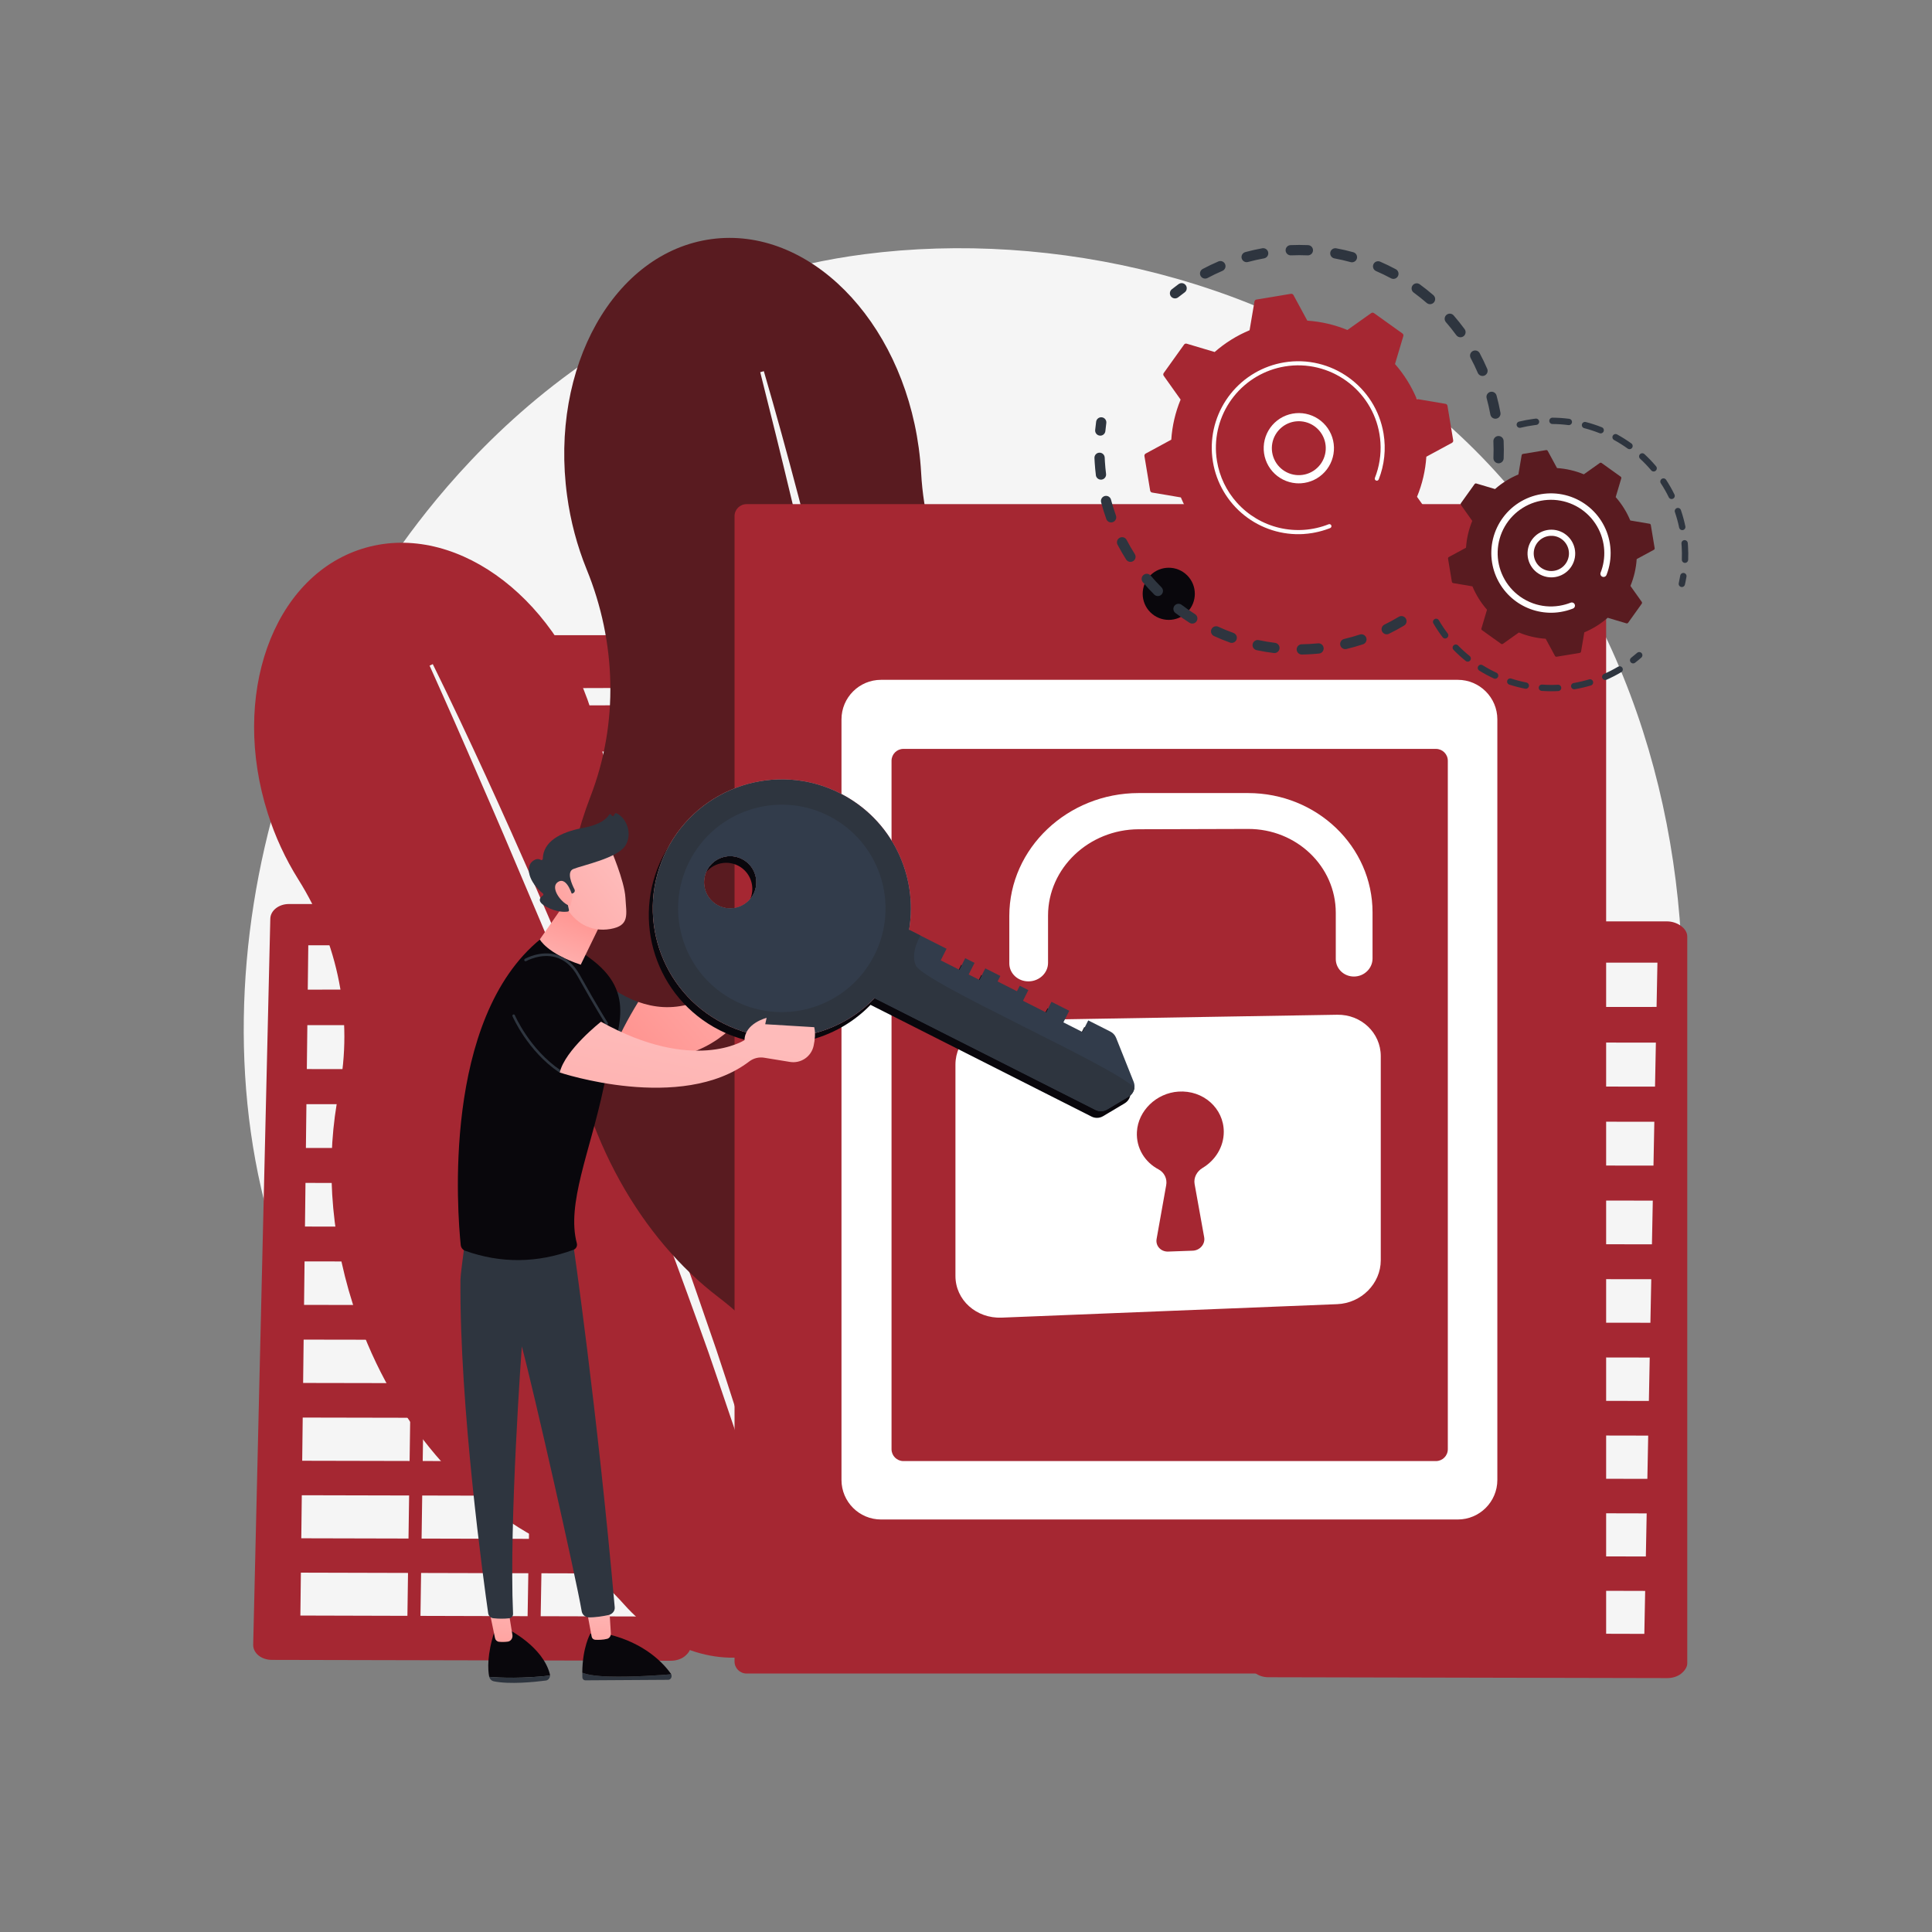 <svg width="614" height="614" viewBox="0 0 614 614" fill="none" xmlns="http://www.w3.org/2000/svg">
<rect x="0" y="0" width="614" height="614" fill="#808080" stroke="none"/>
<path d="M481.714 467.444C472.325 477.174 463.441 483.448 456.422 488.405C373.911 546.675 276.282 529.69 255.53 525.543C224.889 519.419 165.664 507.576 122.843 458.019C58.06 383.033 68.147 264.895 118.398 186.911C127.59 172.647 176.142 93.475 274.824 80.778C334.546 73.094 404.161 88.591 454.575 130.165C560.402 217.422 552.868 393.721 481.714 467.444Z" fill="#F5F5F5"/>
<path d="M164.944 205.841C164.987 203.636 166.841 201.869 169.111 201.869H306.848C309.15 201.869 311.594 203.689 311.594 205.932V518.113C311.594 519.782 310.621 521.382 309.405 522.56C308.188 523.739 306.394 524.397 304.676 524.392L165.431 524.023C163.699 524.022 162.037 523.345 160.797 522.137C160.198 521.549 159.724 520.846 159.404 520.07C159.084 519.294 158.924 518.461 158.935 517.622L164.944 205.841Z" fill="#A52732"/>
<path d="M244.046 223.986L289.103 223.834L289.086 218.359L244.079 218.498L244.046 223.986Z" fill="#F5F5F5"/>
<path d="M243.922 244.152L289.164 243.952L289.148 238.432L243.957 238.619L243.922 244.152Z" fill="#F5F5F5"/>
<path d="M243.798 264.485L289.227 264.235L289.211 258.669L243.832 258.906L243.798 264.485Z" fill="#F5F5F5"/>
<path d="M243.672 284.987L289.29 284.686L289.272 279.074L243.707 279.362L243.672 284.987Z" fill="#F5F5F5"/>
<path d="M243.546 305.659L289.353 305.307L289.336 299.649L243.581 299.988L243.546 305.659Z" fill="#F5F5F5"/>
<path d="M243.29 347.526L289.48 347.067L289.464 341.315L243.324 341.758L243.29 347.526Z" fill="#F5F5F5"/>
<path d="M242.896 411.661L289.677 411.039L289.659 405.137L242.932 405.745L242.896 411.661Z" fill="#F5F5F5"/>
<path d="M243.417 326.506L289.417 326.1L289.399 320.394L243.453 320.786L243.417 326.506Z" fill="#F5F5F5"/>
<path d="M243.159 368.724L289.546 368.211L289.528 362.411L243.195 362.907L243.159 368.724Z" fill="#F5F5F5"/>
<path d="M243.028 390.102L289.611 389.534L289.593 383.684L243.065 384.237L243.028 390.102Z" fill="#F5F5F5"/>
<path d="M242.763 433.406L289.743 432.726L289.725 426.775L242.8 427.438L242.763 433.406Z" fill="#F5F5F5"/>
<path d="M242.629 455.336L289.811 454.598L289.793 448.596L242.666 449.317L242.629 455.336Z" fill="#F5F5F5"/>
<path d="M242.494 477.457L289.879 476.659L289.861 470.605L242.53 471.386L242.494 477.457Z" fill="#F5F5F5"/>
<path d="M242.356 499.768L289.947 498.911L289.929 492.805L242.394 493.644L242.356 499.768Z" fill="#F5F5F5"/>
<path d="M184.973 224.184L230.313 224.032L230.361 218.539L185.072 218.678L184.973 224.184Z" fill="#F5F5F5"/>
<path d="M184.604 244.415L230.133 244.213L230.182 238.676L184.706 238.864L184.604 244.415Z" fill="#F5F5F5"/>
<path d="M184.233 264.813L229.95 264.561L230 258.977L184.336 259.216L184.233 264.813Z" fill="#F5F5F5"/>
<path d="M183.859 285.383L229.767 285.08L229.818 279.449L183.963 279.737L183.859 285.383Z" fill="#F5F5F5"/>
<path d="M183.483 306.121L229.583 305.767L229.633 300.09L183.586 300.431L183.483 306.121Z" fill="#F5F5F5"/>
<path d="M182.719 348.126L229.209 347.666L229.26 341.894L182.825 342.339L182.719 348.126Z" fill="#F5F5F5"/>
<path d="M181.549 412.479L228.635 411.852L228.688 405.93L181.658 406.542L181.549 412.479Z" fill="#F5F5F5"/>
<path d="M183.103 327.037L229.396 326.628L229.447 320.904L183.207 321.297L183.103 327.037Z" fill="#F5F5F5"/>
<path d="M182.333 369.396L229.019 368.88L229.072 363.059L182.439 363.559L182.333 369.396Z" fill="#F5F5F5"/>
<path d="M181.943 390.847L228.828 390.276L228.88 384.404L182.05 384.96L181.943 390.847Z" fill="#F5F5F5"/>
<path d="M181.153 434.298L228.441 433.613L228.494 427.642L181.261 428.31L181.153 434.298Z" fill="#F5F5F5"/>
<path d="M180.753 456.305L228.244 455.562L228.299 449.537L180.862 450.266L180.753 456.305Z" fill="#F5F5F5"/>
<path d="M180.349 478.501L228.047 477.699L228.102 471.625L180.46 472.409L180.349 478.501Z" fill="#F5F5F5"/>
<path d="M179.942 500.89L227.849 500.029L227.903 493.901L180.054 494.747L179.942 500.89Z" fill="#F5F5F5"/>
<path d="M85.905 291.951C85.965 289.401 88.583 287.304 91.792 287.304H213.103C216.355 287.304 219.549 289.512 219.549 292.103V523.116C219.549 524.359 218.647 525.553 217.54 526.426C216.433 527.3 214.791 527.797 213.225 527.793L86.39 527.522C84.811 527.522 83.266 527.011 82.162 526.115C81.058 525.22 80.436 523.979 80.465 522.726L85.905 291.951Z" fill="#A52732"/>
<path d="M175.245 314.527L209.804 314.489L210.079 300.413H175.486L175.245 314.527Z" fill="#F5F5F5"/>
<path d="M136.508 314.519L171.033 314.482L171.27 300.413H136.71L136.508 314.519Z" fill="#F5F5F5"/>
<path d="M97.81 314.512L132.3 314.476L132.498 300.413H97.975L97.81 314.512Z" fill="#F5F5F5"/>
<path d="M174.813 339.794L209.313 339.812L209.586 325.825L175.053 325.816L174.813 339.794Z" fill="#F5F5F5"/>
<path d="M136.144 339.774L170.608 339.792L170.844 325.814L136.346 325.802L136.144 339.774Z" fill="#F5F5F5"/>
<path d="M97.513 339.754L131.942 339.772L132.141 325.801L97.677 325.789L97.513 339.754Z" fill="#F5F5F5"/>
<path d="M174.383 364.888L208.821 364.916L209.094 350.98L174.623 350.956L174.383 364.888Z" fill="#F5F5F5"/>
<path d="M135.78 364.855L170.186 364.883L170.421 350.955L135.982 350.932L135.78 364.855Z" fill="#F5F5F5"/>
<path d="M97.217 364.824L131.586 364.852L131.785 350.928L97.381 350.907L97.217 364.824Z" fill="#F5F5F5"/>
<path d="M173.954 389.893L208.333 389.935L208.604 376.046L174.192 376.011L173.954 389.893Z" fill="#F5F5F5"/>
<path d="M135.419 389.85L169.764 389.888L169.997 376.008L135.62 375.975L135.419 389.85Z" fill="#F5F5F5"/>
<path d="M96.921 389.806L131.232 389.845L131.429 375.97L97.085 375.937L96.921 389.806Z" fill="#F5F5F5"/>
<path d="M173.527 414.814L207.846 414.865L208.116 401.025L173.764 400.98L173.527 414.814Z" fill="#F5F5F5"/>
<path d="M135.058 414.758L169.343 414.807L169.577 400.975L135.259 400.93L135.058 414.758Z" fill="#F5F5F5"/>
<path d="M96.628 414.7L130.88 414.751L131.075 400.925L96.79 400.881L96.628 414.7Z" fill="#F5F5F5"/>
<path d="M173.1 439.649L207.362 439.712L207.63 425.919L173.337 425.863L173.1 439.649Z" fill="#F5F5F5"/>
<path d="M134.698 439.579L168.924 439.642L169.158 425.856L134.898 425.8L134.698 439.579Z" fill="#F5F5F5"/>
<path d="M96.335 439.51L130.527 439.573L130.722 425.793L96.497 425.737L96.335 439.51Z" fill="#F5F5F5"/>
<path d="M172.676 464.397L206.877 464.47L207.146 450.726L172.911 450.659L172.676 464.397Z" fill="#F5F5F5"/>
<path d="M134.34 464.316L168.507 464.389L168.739 450.651L134.539 450.585L134.34 464.316Z" fill="#F5F5F5"/>
<path d="M96.042 464.235L130.176 464.308L130.37 450.577L96.204 450.509L96.042 464.235Z" fill="#F5F5F5"/>
<path d="M172.253 489.062L206.395 489.145L206.663 475.448L172.488 475.37L172.253 489.062Z" fill="#F5F5F5"/>
<path d="M133.983 488.967L168.092 489.052L168.322 475.36L134.181 475.282L133.983 488.967Z" fill="#F5F5F5"/>
<path d="M95.751 488.875L129.825 488.957L130.021 475.274L95.913 475.196L95.751 488.875Z" fill="#F5F5F5"/>
<path d="M171.832 513.64L205.915 513.734L206.182 500.084L172.066 499.996L171.832 513.64Z" fill="#F5F5F5"/>
<path d="M133.627 513.536L167.677 513.63L167.907 499.985L133.826 499.897L133.627 513.536Z" fill="#F5F5F5"/>
<path d="M95.461 513.43L129.478 513.524L129.672 499.887L95.622 499.798L95.461 513.43Z" fill="#F5F5F5"/>
<path d="M402.567 297.469C402.627 294.919 405.247 292.82 408.456 292.82H529.766C533.02 292.82 536.221 295.028 536.221 297.62V528.634C536.221 529.877 535.319 531.069 534.211 531.944C533.104 532.82 531.461 533.313 529.897 533.309L403.057 533.035C401.478 533.035 399.934 532.525 398.83 531.628C397.726 530.731 397.104 529.493 397.132 528.239L402.567 297.469Z" fill="#A52732"/>
<path d="M491.908 320.043L526.468 320.007L526.741 305.929H492.148L491.908 320.043Z" fill="#F5F5F5"/>
<path d="M453.17 320.036L487.695 320L487.931 305.929H453.374L453.17 320.036Z" fill="#F5F5F5"/>
<path d="M414.473 320.028L448.961 319.992L449.162 305.929H414.639L414.473 320.028Z" fill="#F5F5F5"/>
<path d="M491.476 345.31L525.975 345.328L526.248 331.343L491.715 331.332L491.476 345.31Z" fill="#F5F5F5"/>
<path d="M452.806 345.29L487.271 345.308L487.506 331.33L453.008 331.318L452.806 345.29Z" fill="#F5F5F5"/>
<path d="M414.175 345.272L448.606 345.288L448.803 331.318L414.341 331.307L414.175 345.272Z" fill="#F5F5F5"/>
<path d="M491.046 370.404L525.485 370.432L525.756 356.496L491.284 356.474L491.046 370.404Z" fill="#F5F5F5"/>
<path d="M452.444 370.371L486.847 370.401L487.082 356.471L452.644 356.449L452.444 370.371Z" fill="#F5F5F5"/>
<path d="M413.879 370.34L448.25 370.368L448.447 356.446L414.043 356.423L413.879 370.34Z" fill="#F5F5F5"/>
<path d="M490.616 395.411L524.996 395.451L525.266 381.562L490.854 381.529L490.616 395.411Z" fill="#F5F5F5"/>
<path d="M452.081 395.366L486.425 395.406L486.66 381.524L452.281 381.491L452.081 395.366Z" fill="#F5F5F5"/>
<path d="M413.584 395.322L447.896 395.361L448.091 381.488L413.748 381.453L413.584 395.322Z" fill="#F5F5F5"/>
<path d="M490.189 420.332L524.508 420.382L524.78 406.542L490.427 406.498L490.189 420.332Z" fill="#F5F5F5"/>
<path d="M451.72 420.274L486.005 420.325L486.238 406.491L451.921 406.446L451.72 420.274Z" fill="#F5F5F5"/>
<path d="M413.29 420.218L447.541 420.269L447.738 406.442L413.454 406.397L413.29 420.218Z" fill="#F5F5F5"/>
<path d="M489.763 445.165L524.023 445.228L524.293 431.435L490 431.379L489.763 445.165Z" fill="#F5F5F5"/>
<path d="M451.361 445.097L485.588 445.158L485.82 431.372L451.56 431.316L451.361 445.097Z" fill="#F5F5F5"/>
<path d="M412.997 445.028L447.189 445.089L447.384 431.311L413.159 431.255L412.997 445.028Z" fill="#F5F5F5"/>
<path d="M489.338 469.915L523.54 469.988L523.808 456.242L489.575 456.176L489.338 469.915Z" fill="#F5F5F5"/>
<path d="M451.002 469.832L485.169 469.905L485.401 456.167L451.202 456.101L451.002 469.832Z" fill="#F5F5F5"/>
<path d="M412.706 469.751L446.838 469.824L447.033 456.093L412.868 456.027L412.706 469.751Z" fill="#F5F5F5"/>
<path d="M488.916 494.578L523.058 494.662L523.325 480.964L489.151 480.886L488.916 494.578Z" fill="#F5F5F5"/>
<path d="M450.646 494.485L484.754 494.568L484.986 480.878L450.845 480.8L450.646 494.485Z" fill="#F5F5F5"/>
<path d="M412.414 494.391L446.489 494.475L446.683 480.79L412.577 480.712L412.414 494.391Z" fill="#F5F5F5"/>
<path d="M488.494 519.158L522.577 519.252L522.843 505.602L488.727 505.512L488.494 519.158Z" fill="#F5F5F5"/>
<path d="M450.29 519.052L484.34 519.146L484.57 505.502L450.487 505.415L450.29 519.052Z" fill="#F5F5F5"/>
<path d="M412.125 518.946L446.14 519.04L446.333 505.403L412.285 505.315L412.125 518.946Z" fill="#F5F5F5"/>
<path d="M281.967 360.314C272.067 329.228 252.912 304.455 230.22 289.892C209.937 276.873 195.322 256.597 189.911 233.176C189.342 230.715 188.665 228.249 187.881 225.778C175.965 188.392 143.314 165.414 114.934 174.452C86.554 183.49 73.2 221.126 85.108 258.509C87.44 265.881 90.698 272.928 94.803 279.481C107.43 299.553 112.374 323.609 107.725 346.885C103.572 367.685 104.699 391.105 112.122 414.409C123.192 449.163 145.836 476.035 172.052 489.562C181.977 494.666 190.879 501.55 198.315 509.872C210.62 523.686 227.963 530.18 243.895 525.106C261.084 519.631 271.822 502.226 272.594 481.911C273.033 470.42 275.739 459.156 280.138 448.508C290.536 423.377 291.978 391.735 281.967 360.314Z" fill="#A52732"/>
<path d="M137.539 211.059C149.124 234.584 159.925 258.466 170.474 282.46C173.122 288.456 175.66 294.495 178.224 300.526L182.068 309.574L185.855 318.651C188.337 324.715 190.918 330.742 193.337 336.833L200.599 355.104C205.285 367.351 210.072 379.55 214.529 391.879C216.765 398.041 219.124 404.158 221.234 410.366L227.652 428.954C235.956 453.824 243.639 478.915 250.029 504.347L248.931 504.635L243.422 485.79L242.055 481.078L240.565 476.399L237.587 467.049L234.617 457.695C233.634 454.575 232.534 451.492 231.498 448.389C229.383 442.196 227.317 435.988 225.163 429.81C216.391 405.151 207.274 380.609 197.658 356.261C192.756 344.121 187.96 331.942 182.974 319.838L179.258 310.75L175.467 301.692C172.943 295.652 170.419 289.611 167.834 283.598C162.766 271.526 157.608 259.491 152.36 247.495C147.174 235.469 141.896 223.485 136.525 211.544L137.539 211.059Z" fill="#F5F5F5"/>
<path d="M364.792 298.525C360.166 264.578 344.871 235.48 324.106 216.303C305.542 199.159 294.121 175.539 292.746 150.332C292.6 147.684 292.345 145.01 291.979 142.311C286.415 101.482 256.894 71.793 226.028 76C195.163 80.207 174.664 116.713 180.228 157.541C181.309 165.589 183.401 173.468 186.456 180.991C195.868 204.033 196.646 229.821 187.685 253.054C179.677 273.816 176.64 298.245 180.109 323.697C185.282 361.656 203.792 393.552 228.378 412.297C237.694 419.382 245.631 428.116 251.795 438.065C261.996 454.585 278.698 464.445 296.022 462.084C314.712 459.537 328.897 443.48 333.334 422.614C335.845 410.806 340.648 399.645 347.095 389.428C362.313 365.31 369.471 332.849 364.792 298.525Z" fill="#591B20"/>
<path d="M242.753 117.961C250.462 144.394 257.317 171.056 263.891 197.787C265.546 204.469 267.077 211.178 268.637 217.881L270.978 227.935L273.232 238.009C274.71 244.731 276.28 251.432 277.682 258.171L281.887 278.389C284.519 291.9 287.266 305.391 289.646 318.952C290.844 325.738 292.176 332.485 293.239 339.289L296.517 359.68C300.615 386.909 304.031 414.255 306.055 441.721L304.873 441.82L302.575 421.328L302.012 416.206L301.322 411.097L299.92 400.884L298.538 390.671C298.085 387.265 297.504 383.877 296.992 380.48C295.923 373.694 294.909 366.894 293.797 360.113C289.172 333.015 284.188 305.979 278.647 279.049C275.774 265.605 273.02 252.139 270.041 238.714L267.843 228.64L265.561 218.584C264.043 211.878 262.526 205.179 260.94 198.484C257.885 185.079 254.728 171.695 251.47 158.334C248.279 144.959 244.961 131.609 241.603 118.284L242.753 117.961Z" fill="#F5F5F5"/>
<path d="M506.628 160.219H237.252C235.147 160.219 233.441 161.926 233.441 164.031V528.045C233.441 530.15 235.147 531.856 237.252 531.856H506.628C508.733 531.856 510.439 530.15 510.439 528.045V164.031C510.439 161.926 508.733 160.219 506.628 160.219Z" fill="#A52732"/>
<path d="M463.285 216.052H280.007C273.06 216.052 267.428 221.684 267.428 228.631V470.322C267.428 477.27 273.06 482.902 280.007 482.902H463.285C470.233 482.902 475.865 477.27 475.865 470.322V228.631C475.865 221.684 470.233 216.052 463.285 216.052Z" fill="white"/>
<path d="M456.351 238.004H287.107C285.023 238.004 283.334 239.693 283.334 241.777V460.565C283.334 462.649 285.023 464.338 287.107 464.338H456.351C458.435 464.338 460.124 462.649 460.124 460.565V241.777C460.124 239.693 458.435 238.004 456.351 238.004Z" fill="#A52732"/>
<path d="M377.296 194.576C380.532 191.34 380.532 186.093 377.296 182.857C374.059 179.621 368.813 179.621 365.577 182.857C362.341 186.093 362.341 191.34 365.577 194.576C368.813 197.812 374.059 197.812 377.296 194.576Z" fill="#09070C"/>
<path d="M424.971 322.491L318.361 324.263C310.252 324.397 303.645 330.708 303.645 338.355V405.495C303.645 413.143 310.247 419.077 318.361 418.751L424.971 414.47C432.628 414.162 438.815 407.923 438.815 400.532V335.643C438.815 328.252 432.628 322.363 424.971 322.491Z" fill="white"/>
<path d="M430.368 310.348C427.139 310.396 424.517 307.904 424.517 304.782V290.088C424.517 275.347 412.047 263.389 396.611 263.442L361.881 263.542C346.048 263.588 333.073 275.898 333.073 290.985V306.007C333.073 309.201 330.324 311.833 326.928 311.884C323.532 311.935 320.763 309.377 320.763 306.173V291.096C320.763 269.564 339.314 252.038 361.881 252.038H396.611C418.539 252.038 436.2 269.053 436.2 289.965V304.617C436.2 307.738 433.59 310.3 430.368 310.348Z" fill="white"/>
<path d="M388.922 359.7C388.922 352.239 382.41 346.38 374.49 346.918C367.488 347.395 361.699 353.002 361.32 359.696C361.027 364.893 363.882 369.383 368.223 371.655C369.106 372.126 369.815 372.868 370.246 373.771C370.677 374.674 370.808 375.692 370.618 376.675L367.573 393.753C367.185 395.927 368.933 397.839 371.235 397.756L379.056 397.476C381.345 397.394 383.081 395.366 382.697 393.226L379.654 376.303C379.291 374.285 380.341 372.279 382.191 371.172C386.221 368.766 388.922 364.498 388.922 359.7Z" fill="#A52732"/>
<path d="M174.796 532.507C174.801 532.358 174.786 532.208 174.752 532.063C172.541 523.292 161.568 517.839 161.568 517.839L157.224 518.176C154.723 525.902 155.046 530.64 155.446 532.75C155.458 532.81 155.476 532.866 155.491 532.916C159.074 533.247 166.457 533.455 174.796 532.507Z" fill="#09070C"/>
<path d="M155.488 532.926C155.568 533.262 155.739 533.57 155.982 533.816C156.226 534.062 156.532 534.236 156.868 534.319C161.97 535.391 170.08 534.529 173.484 534.084C174.235 533.985 174.785 533.291 174.796 532.507C166.457 533.455 159.074 533.247 155.488 532.926Z" fill="#2E353F"/>
<path d="M155.473 511.704L157.313 520.569C157.366 520.874 157.514 521.154 157.737 521.369C157.96 521.583 158.246 521.721 158.553 521.761C159.502 521.857 160.46 521.842 161.406 521.716C162.356 521.577 163.016 520.611 162.849 519.575L161.568 511.704H155.473Z" fill="url(#paint0_linear_78_695)"/>
<path d="M193.633 532.813C188.834 532.679 186.351 532.113 185.064 531.588C185.064 532.067 185.064 532.551 185.079 533.056C185.075 533.303 185.167 533.542 185.336 533.722C185.505 533.901 185.738 534.008 185.984 534.019L212.35 533.854C213.192 533.854 213.684 532.873 213.318 532.101C209.852 532.383 201.049 533.021 193.633 532.813Z" fill="#2E353F"/>
<path d="M213.311 532.096C213.283 532.027 213.248 531.96 213.207 531.898C210.878 528.644 204.949 522.165 193.23 519.356L187.603 519.178C187.603 519.178 185.1 523.529 185.052 531.59C186.337 532.115 188.821 532.681 193.622 532.815C201.049 533.021 209.852 532.383 213.311 532.096Z" fill="#09070C"/>
<path d="M186.315 510.919C186.404 511.335 187.573 517.642 188.026 520.088C188.067 520.359 188.197 520.609 188.396 520.797C188.596 520.985 188.852 521.101 189.125 521.126C190.088 521.178 191.641 521.185 192.976 520.823C193.696 520.627 194.18 519.893 194.135 519.078L193.506 509.1L186.315 510.919Z" fill="url(#paint1_linear_78_695)"/>
<path d="M182.049 394.451C182.049 394.451 189.782 447.591 195.363 510.828C195.467 512.006 194.535 513.031 193.377 513.274C191.671 513.633 189.165 514.06 187.088 514.002C186.55 513.985 186.035 513.781 185.63 513.427C185.225 513.072 184.956 512.589 184.867 512.058C182.967 500.908 169.399 441.069 165.835 427.898C165.835 427.898 161.743 483.837 163.051 512.865C163.068 513.213 162.952 513.554 162.726 513.82C162.501 514.085 162.184 514.255 161.838 514.295C160.16 514.475 158.468 514.471 156.792 514.282C156.383 514.242 156 514.067 155.703 513.783C155.405 513.5 155.211 513.126 155.152 512.72C153.796 503.286 146.003 447.114 146.334 406.653C146.352 404.371 149.01 385.625 149.01 385.625L182.049 394.451Z" fill="#2E353F"/>
<path d="M185.052 305.085L186.087 332.889C188.841 333.844 191.648 334.642 194.494 335.277C196.162 329.907 199.835 323.318 202.84 318.418C191.793 314.515 185.052 305.085 185.052 305.085Z" fill="#2E353F"/>
<path d="M147.858 397.513C147.469 397.373 147.128 397.125 146.874 396.799C146.619 396.473 146.463 396.082 146.422 395.671C145.394 385.693 140.414 323.83 171.85 298.381C171.85 298.381 173.653 293.664 188.472 305.259C203.29 316.854 195.356 329.006 191.808 345.768C187.515 366.053 179.983 382.633 183.316 395.115C183.43 395.53 183.384 395.973 183.188 396.357C182.992 396.74 182.66 397.037 182.257 397.188C170.745 401.432 159.279 401.573 147.858 397.513Z" fill="#09070C"/>
<path d="M184.112 279.845C184.102 280.725 171.551 298.546 171.551 298.546C171.551 298.546 173.803 302.985 184.561 306.588L193.845 287.498L184.112 279.845Z" fill="url(#paint2_linear_78_695)"/>
<path d="M177.895 340.854C177.813 340.855 177.734 340.83 177.666 340.785C167.639 334.009 162.922 323.077 162.876 322.964C162.833 322.865 162.832 322.752 162.872 322.652C162.913 322.552 162.991 322.472 163.091 322.429C163.19 322.387 163.302 322.386 163.402 322.426C163.503 322.467 163.583 322.545 163.625 322.645C163.672 322.752 168.301 333.473 178.123 340.11C178.195 340.158 178.25 340.229 178.279 340.311C178.308 340.394 178.31 340.483 178.285 340.567C178.259 340.65 178.207 340.723 178.137 340.775C178.067 340.827 177.982 340.855 177.895 340.854Z" fill="#2E353F"/>
<path d="M192.831 325.701C192.763 325.702 192.695 325.684 192.635 325.652C192.576 325.619 192.525 325.572 192.488 325.514C192.458 325.468 189.395 320.7 183.56 310.25C181.766 307.038 179.407 305.004 176.551 304.205C171.821 302.881 167.261 305.418 167.217 305.444C167.123 305.498 167.011 305.512 166.907 305.483C166.803 305.455 166.714 305.386 166.66 305.292C166.607 305.198 166.593 305.087 166.621 304.982C166.65 304.878 166.719 304.79 166.813 304.736C167.01 304.623 171.698 302 176.762 303.412C179.839 304.271 182.366 306.436 184.271 309.848C190.092 320.275 193.144 325.021 193.173 325.074C193.213 325.135 193.236 325.207 193.239 325.28C193.242 325.353 193.225 325.426 193.19 325.49C193.155 325.555 193.103 325.608 193.039 325.645C192.976 325.683 192.904 325.702 192.831 325.701Z" fill="#2E353F"/>
<path d="M193.996 269.629C193.996 269.629 198.464 279.89 198.762 285.275C199.06 290.66 200.224 294.154 193.996 295.238C187.768 296.322 182.523 293.221 179.682 287.857C179.682 287.857 175.23 279.59 176.228 276.206C177.226 272.821 193.996 269.629 193.996 269.629Z" fill="url(#paint3_linear_78_695)"/>
<path d="M181.81 283.996L182.164 283.84C182.271 283.793 182.367 283.725 182.447 283.64C182.527 283.554 182.588 283.454 182.627 283.344C182.666 283.234 182.682 283.117 182.674 283.001C182.666 282.884 182.635 282.77 182.581 282.667C181.704 280.969 179.991 277.081 182.204 276.174C185.054 275.006 196.343 272.699 198.777 268.699C201.119 264.849 199.045 259.879 195.927 258.466C195.828 258.419 195.715 258.411 195.61 258.445C195.506 258.479 195.419 258.552 195.366 258.648L195.106 259.144C195.067 259.219 195.006 259.28 194.932 259.32C194.857 259.36 194.773 259.376 194.689 259.368C194.605 259.359 194.526 259.326 194.461 259.272C194.396 259.218 194.349 259.146 194.325 259.065C194.303 258.987 194.259 258.916 194.198 258.862C194.136 258.809 194.061 258.774 193.98 258.762C193.899 258.751 193.817 258.763 193.743 258.797C193.669 258.832 193.607 258.887 193.564 258.956C192.814 260.154 190.793 262.1 185.388 263.093C177.706 264.512 172.628 267.62 172.501 272.927C172.501 273.004 172.48 273.08 172.44 273.145C172.4 273.211 172.343 273.265 172.275 273.301C172.207 273.337 172.13 273.353 172.054 273.349C171.977 273.345 171.903 273.32 171.839 273.276C171.271 272.93 170.363 272.768 169.15 273.789C167.041 275.564 167.903 280.164 172.529 283.949C172.581 283.99 172.623 284.043 172.651 284.102C172.679 284.162 172.692 284.228 172.69 284.294C172.688 284.36 172.671 284.424 172.639 284.482C172.608 284.54 172.563 284.59 172.509 284.628C171.67 285.174 170.421 286.472 173.659 288.203C177.009 289.993 179.51 289.848 180.473 289.692C180.53 289.683 180.584 289.662 180.632 289.631C180.681 289.6 180.722 289.56 180.754 289.512C180.786 289.465 180.808 289.411 180.819 289.355C180.829 289.298 180.828 289.24 180.816 289.184L179.788 284.519C179.774 284.457 179.774 284.393 179.788 284.331C179.803 284.269 179.831 284.212 179.87 284.162C179.91 284.113 179.96 284.073 180.017 284.046C180.074 284.018 180.137 284.004 180.2 284.004L181.81 283.996Z" fill="#2E353F"/>
<path d="M182.004 284.989C182.004 284.989 180.299 278.435 177.37 280.272C174.441 282.109 178.894 287.617 181.256 287.862L182.004 284.989Z" fill="url(#paint4_linear_78_695)"/>
<path d="M239.839 302.993C239.839 302.993 237.601 299.021 237.744 297.097C237.886 295.172 236.685 292.335 237.962 292.545C239.24 292.756 239.505 292.583 239.852 294.897C240.2 297.211 244.235 307.319 239.839 302.993Z" fill="url(#paint5_linear_78_695)"/>
<path d="M240.261 296.683L240.21 304.612C225.055 320.975 212.788 321.938 202.84 318.421C199.833 323.321 196.162 329.91 194.494 335.28C234.965 344.202 244.494 306.997 244.494 306.997C249.976 304.726 251.081 303.399 250.846 301.911L240.261 296.683Z" fill="url(#paint6_linear_78_695)"/>
<path d="M251.915 288.817C250.621 288.29 248.091 283.466 247.612 285.053C247.134 286.64 247.818 288.817 247.612 289.492C247.407 290.167 244.253 297.932 244.883 299.658C245.337 300.903 247.842 300.719 248.225 302.757C248.261 303.075 248.413 303.368 248.651 303.581C248.89 303.795 249.199 303.912 249.519 303.912C249.839 303.912 250.148 303.795 250.387 303.581C250.625 303.368 250.777 303.075 250.813 302.757C250.858 302.487 253.213 289.341 251.915 288.817Z" fill="url(#paint7_linear_78_695)"/>
<path d="M210.607 272.302C200.387 292.514 208.489 317.183 228.701 327.403C245.13 335.707 264.502 331.911 276.667 319.346L346.893 354.852C347.467 355.142 348.105 355.283 348.748 355.26C349.39 355.238 350.017 355.054 350.569 354.725L357.437 350.634C357.552 350.563 357.662 350.486 357.768 350.404C357.8 350.381 357.828 350.357 357.858 350.333C357.937 350.27 358.015 350.203 358.088 350.134C358.113 350.111 358.139 350.088 358.162 350.063C358.254 349.973 358.34 349.879 358.422 349.781C358.856 349.254 359.14 348.619 359.246 347.944C359.351 347.269 359.273 346.578 359.02 345.943L353.439 331.952C353.094 331.091 352.446 330.385 351.618 329.966L344.585 326.411L342.723 330.092L336.687 327.025L338.549 323.343L332.896 320.485L331.183 323.881L323.839 320.167L325.551 316.781L322.815 315.397L321.933 317.14L315.776 314.029L316.658 312.284L311.871 309.863L310.009 313.545L306.588 311.816L308.45 308.134L305.486 306.644L303.624 310.31L297.696 307.313L299.558 303.632L291.225 299.418L287.655 297.615C290.563 280.368 282.137 262.516 265.708 254.209C245.496 243.988 220.827 252.089 210.607 272.302ZM234.535 275.093C236 275.835 237.213 276.994 238.019 278.424C238.826 279.854 239.191 281.492 239.067 283.129C238.943 284.766 238.336 286.33 237.324 287.623C236.311 288.916 234.938 289.879 233.378 290.391C231.818 290.904 230.141 290.942 228.559 290.501C226.977 290.061 225.561 289.161 224.491 287.915C223.42 286.67 222.743 285.136 222.545 283.506C222.347 281.875 222.636 280.223 223.377 278.758C224.371 276.792 226.104 275.302 228.197 274.615C230.289 273.928 232.569 274.1 234.535 275.093Z" fill="#09070C"/>
<path d="M267.53 284.688L300.822 301.519L298.96 305.201L304.888 308.198L306.75 304.516L309.714 306.015L307.852 309.696L311.273 311.425L313.135 307.745L317.923 310.166L317.041 311.909L323.197 315.022L324.079 313.279L326.815 314.661L325.104 318.049L332.447 321.761L334.16 318.375L339.813 321.233L337.948 324.915L343.991 327.97L345.852 324.288L352.886 327.845C353.714 328.264 354.361 328.97 354.707 329.831L360.287 343.82C360.624 344.664 360.648 345.601 360.356 346.461C360.065 347.322 359.476 348.05 358.695 348.515L351.827 352.606C351.275 352.937 350.648 353.121 350.006 353.144C349.363 353.166 348.725 353.025 348.151 352.734L263.376 309.87L267.53 284.688Z" fill="#323C4B"/>
<path d="M229.965 325.291C250.178 335.51 274.847 327.409 285.066 307.197C295.286 286.985 287.185 262.315 266.972 252.097C246.76 241.88 222.091 249.979 211.871 270.19C201.652 290.4 209.753 315.071 229.965 325.291ZM228.31 287.804C226.845 287.063 225.632 285.904 224.826 284.473C224.019 283.043 223.655 281.406 223.778 279.768C223.902 278.131 224.509 276.567 225.521 275.274C226.534 273.982 227.907 273.018 229.467 272.506C231.027 271.994 232.704 271.955 234.286 272.396C235.868 272.837 237.284 273.737 238.354 274.982C239.425 276.227 240.102 277.762 240.3 279.392C240.498 281.022 240.209 282.674 239.468 284.14C238.976 285.114 238.297 285.981 237.469 286.692C236.642 287.403 235.682 287.945 234.645 288.285C233.608 288.625 232.514 288.757 231.426 288.674C230.338 288.592 229.277 288.295 228.304 287.802L228.31 287.804Z" fill="url(#paint8_linear_78_695)"/>
<path d="M277.932 317.234L348.158 352.74C348.731 353.032 349.369 353.172 350.012 353.15C350.655 353.128 351.282 352.943 351.834 352.613L358.702 348.522C359.196 348.226 359.617 347.821 359.933 347.338C360.248 346.855 360.45 346.307 360.522 345.735C354.122 338.799 293.282 312.233 291.013 306.765C290.204 304.82 290.064 301.875 292.489 297.305L288.921 295.501C291.829 278.255 283.403 260.402 266.974 252.097C246.762 241.878 222.093 249.979 211.873 270.19C201.653 290.4 209.755 315.071 229.967 325.291C246.393 333.597 265.766 329.801 277.932 317.234ZM235.798 272.983C237.263 273.724 238.476 274.883 239.283 276.314C240.089 277.744 240.454 279.382 240.33 281.019C240.206 282.657 239.6 284.221 238.587 285.513C237.574 286.806 236.201 287.77 234.641 288.282C233.08 288.794 231.403 288.832 229.821 288.391C228.239 287.95 226.824 287.05 225.753 285.805C224.683 284.559 224.006 283.024 223.808 281.394C223.61 279.764 223.9 278.111 224.641 276.646C225.133 275.673 225.812 274.806 226.639 274.095C227.466 273.385 228.425 272.844 229.461 272.504C230.497 272.163 231.59 272.031 232.677 272.113C233.764 272.195 234.825 272.491 235.798 272.983Z" fill="#2E353F"/>
<path d="M233.596 318.108C249.842 326.322 269.675 319.811 277.884 303.566C286.093 287.321 279.587 267.487 263.341 259.28C247.096 251.073 227.263 257.577 219.054 273.822C210.845 290.068 217.351 309.895 233.596 318.108ZM228.3 287.804C226.835 287.063 225.622 285.904 224.816 284.473C224.009 283.043 223.645 281.406 223.768 279.768C223.892 278.131 224.499 276.567 225.511 275.274C226.524 273.982 227.897 273.018 229.457 272.506C231.017 271.994 232.694 271.955 234.276 272.396C235.858 272.837 237.274 273.737 238.344 274.982C239.415 276.227 240.092 277.762 240.29 279.392C240.488 281.022 240.199 282.674 239.458 284.14C238.464 286.104 236.731 287.593 234.639 288.28C232.548 288.967 230.269 288.795 228.304 287.802L228.3 287.804Z" fill="#323C4B"/>
<path d="M177.895 340.854C177.895 340.854 216.514 353.783 238.114 337.336C238.775 336.829 239.531 336.461 240.338 336.256C241.145 336.05 241.986 336.011 242.808 336.141L251.06 337.486C252.728 337.758 254.436 337.38 255.834 336.429C257.231 335.479 258.21 334.029 258.57 332.378C258.995 330.421 259.201 328.281 258.767 326.444L243.189 325.504L243.634 323.482C243.634 323.482 236.747 325.167 236.608 330.554C236.608 330.554 220.457 341.134 190.997 324.712C190.997 324.708 179.525 333.69 177.895 340.854Z" fill="url(#paint9_linear_78_695)"/>
<path d="M476.179 147.238C475.966 147.229 475.756 147.178 475.561 147.088C475.367 146.998 475.193 146.871 475.048 146.714C474.903 146.556 474.79 146.372 474.717 146.171C474.643 145.97 474.61 145.757 474.619 145.543C474.69 143.797 474.687 142.019 474.609 140.265C474.59 139.839 474.739 139.422 475.024 139.104C475.309 138.786 475.707 138.593 476.133 138.565H476.164C476.596 138.547 477.018 138.7 477.336 138.992C477.655 139.283 477.845 139.689 477.864 140.121C477.947 141.97 477.95 143.84 477.874 145.679C477.858 146.081 477.693 146.462 477.412 146.75C477.131 147.038 476.753 147.212 476.351 147.238C476.294 147.241 476.237 147.241 476.179 147.238ZM473.644 131.737C473.326 130.009 472.934 128.278 472.474 126.592C472.411 126.383 472.391 126.164 472.414 125.948C472.438 125.732 472.504 125.522 472.609 125.332C472.715 125.142 472.858 124.974 473.029 124.84C473.2 124.706 473.396 124.607 473.606 124.55C473.816 124.492 474.035 124.478 474.251 124.507C474.467 124.536 474.675 124.607 474.862 124.718C475.05 124.828 475.213 124.975 475.343 125.15C475.473 125.324 475.567 125.523 475.618 125.734C476.102 127.51 476.515 129.332 476.85 131.149C476.888 131.36 476.885 131.576 476.84 131.785C476.795 131.995 476.709 132.193 476.587 132.369C476.465 132.545 476.31 132.696 476.13 132.812C475.95 132.928 475.749 133.008 475.539 133.046C475.475 133.058 475.411 133.066 475.347 133.069C474.949 133.094 474.556 132.972 474.242 132.727C473.928 132.481 473.715 132.129 473.644 131.737ZM469.65 118.497C468.959 116.888 468.189 115.288 467.362 113.744C467.17 113.364 467.134 112.924 467.262 112.519C467.39 112.113 467.672 111.773 468.047 111.572C468.422 111.371 468.861 111.325 469.27 111.443C469.678 111.561 470.025 111.835 470.235 112.205C471.107 113.833 471.918 115.515 472.644 117.213C472.729 117.409 472.773 117.621 472.776 117.834C472.779 118.048 472.739 118.261 472.66 118.459C472.581 118.658 472.463 118.839 472.313 118.992C472.164 119.145 471.986 119.268 471.79 119.352C471.593 119.436 471.382 119.481 471.168 119.484C470.954 119.486 470.742 119.447 470.543 119.367C470.344 119.288 470.163 119.17 470.01 119.021C469.857 118.872 469.735 118.694 469.65 118.497ZM462.797 106.485C461.763 105.068 460.646 103.682 459.502 102.361C459.227 102.034 459.092 101.612 459.125 101.186C459.158 100.76 459.357 100.364 459.679 100.083C460.001 99.802 460.421 99.659 460.847 99.685C461.274 99.71 461.673 99.902 461.96 100.219C463.171 101.611 464.338 103.073 465.435 104.562C465.568 104.734 465.665 104.932 465.72 105.142C465.776 105.352 465.789 105.572 465.758 105.787C465.727 106.003 465.654 106.21 465.542 106.396C465.43 106.583 465.282 106.745 465.106 106.874C464.93 107.002 464.731 107.094 464.519 107.144C464.307 107.194 464.088 107.201 463.873 107.165C463.658 107.129 463.453 107.05 463.27 106.933C463.086 106.816 462.928 106.664 462.804 106.485H462.797ZM453.438 96.3C452.114 95.152 450.729 94.043 449.312 93.007C449.133 92.883 448.981 92.725 448.864 92.541C448.748 92.357 448.669 92.152 448.633 91.938C448.596 91.723 448.604 91.504 448.654 91.292C448.704 91.08 448.796 90.88 448.924 90.705C449.052 90.529 449.215 90.381 449.401 90.269C449.588 90.157 449.795 90.083 450.01 90.053C450.226 90.022 450.445 90.035 450.655 90.09C450.866 90.146 451.063 90.243 451.235 90.376C452.725 91.466 454.188 92.633 455.576 93.841C455.888 94.129 456.075 94.526 456.098 94.95C456.122 95.373 455.979 95.788 455.701 96.109C455.423 96.428 455.031 96.627 454.608 96.663C454.186 96.699 453.766 96.569 453.438 96.3ZM442.059 88.438C440.514 87.61 438.914 86.835 437.307 86.14C436.915 85.966 436.608 85.643 436.452 85.243C436.297 84.844 436.305 84.398 436.475 84.005C436.645 83.611 436.964 83.3 437.362 83.14C437.76 82.979 438.205 82.982 438.601 83.148C440.294 83.881 441.977 84.694 443.601 85.568C443.981 85.772 444.265 86.12 444.39 86.533C444.514 86.947 444.469 87.393 444.265 87.774C444.06 88.154 443.713 88.438 443.299 88.563C442.885 88.687 442.439 88.642 442.059 88.438ZM381.557 87.68C381.456 87.491 381.394 87.284 381.373 87.071C381.352 86.858 381.373 86.643 381.435 86.438C381.498 86.234 381.6 86.043 381.736 85.878C381.871 85.713 382.039 85.576 382.227 85.475C383.854 84.608 385.537 83.8 387.24 83.074C387.636 82.915 388.077 82.918 388.47 83.081C388.864 83.245 389.178 83.555 389.345 83.947C389.512 84.338 389.52 84.779 389.366 85.177C389.212 85.573 388.909 85.894 388.521 86.071C386.908 86.759 385.306 87.527 383.762 88.352C383.557 88.46 383.331 88.524 383.1 88.54C382.788 88.561 382.477 88.492 382.203 88.34C381.93 88.189 381.706 87.963 381.557 87.688V87.68ZM429.221 83.297C427.533 82.834 425.803 82.436 424.08 82.117C423.87 82.078 423.669 81.998 423.49 81.882C423.31 81.765 423.156 81.615 423.034 81.438C422.789 81.082 422.696 80.644 422.775 80.219C422.853 79.794 423.097 79.418 423.453 79.173C423.809 78.928 424.248 78.835 424.673 78.913C426.493 79.244 428.314 79.666 430.086 80.156C430.503 80.271 430.858 80.546 431.071 80.922C431.285 81.299 431.341 81.744 431.226 82.161C431.111 82.578 430.835 82.932 430.459 83.146C430.083 83.36 429.638 83.415 429.221 83.3V83.297ZM394.615 82.114C394.503 81.697 394.561 81.252 394.776 80.877C394.991 80.503 395.346 80.229 395.764 80.116C397.543 79.635 399.366 79.224 401.184 78.895C401.605 78.828 402.035 78.929 402.382 79.175C402.73 79.422 402.967 79.795 403.043 80.214C403.119 80.634 403.028 81.066 402.789 81.419C402.55 81.772 402.182 82.017 401.765 82.102C400.037 82.415 398.304 82.806 396.613 83.261C396.504 83.29 396.393 83.308 396.282 83.314C395.91 83.334 395.543 83.227 395.241 83.011C394.94 82.794 394.721 82.48 394.622 82.122L394.615 82.114ZM415.565 81.154C413.818 81.079 412.042 81.078 410.289 81.154C409.858 81.177 409.435 81.028 409.114 80.739C408.792 80.45 408.599 80.045 408.576 79.614C408.553 79.183 408.702 78.76 408.991 78.438C409.28 78.117 409.684 77.923 410.116 77.9H410.15C411.996 77.822 413.866 77.822 415.706 77.9C416.125 77.914 416.523 78.089 416.817 78.389C417.11 78.689 417.276 79.091 417.281 79.51C417.285 79.93 417.128 80.335 416.841 80.641C416.554 80.947 416.16 81.131 415.741 81.154C415.683 81.16 415.625 81.163 415.567 81.162L415.565 81.154Z" fill="#2E353F"/>
<path d="M373.53 94.831C373.862 94.811 374.179 94.689 374.439 94.481C375.101 93.959 375.776 93.442 376.46 92.944C376.638 92.82 376.789 92.661 376.905 92.478C377.021 92.295 377.099 92.09 377.135 91.876C377.17 91.662 377.163 91.443 377.113 91.232C377.063 91.021 376.971 90.822 376.843 90.647C376.716 90.471 376.554 90.323 376.368 90.211C376.182 90.099 375.976 90.025 375.761 89.994C375.547 89.963 375.328 89.975 375.118 90.029C374.908 90.084 374.711 90.179 374.538 90.311C373.82 90.836 373.105 91.38 372.413 91.93C372.141 92.145 371.945 92.442 371.854 92.777C371.763 93.112 371.781 93.467 371.905 93.791C372.03 94.115 372.255 94.39 372.547 94.577C372.84 94.764 373.184 94.853 373.53 94.831Z" fill="#2E353F"/>
<path d="M349.776 138.453C350.163 138.428 350.528 138.266 350.806 137.996C351.084 137.727 351.257 137.367 351.294 136.982C351.373 136.146 351.473 135.297 351.587 134.459C351.646 134.031 351.532 133.598 351.271 133.253C351.01 132.909 350.623 132.683 350.195 132.624C349.767 132.565 349.333 132.679 348.989 132.94C348.645 133.201 348.419 133.588 348.36 134.016C348.237 134.896 348.133 135.79 348.049 136.664C348.008 137.094 348.139 137.523 348.414 137.857C348.69 138.19 349.086 138.4 349.517 138.441C349.603 138.452 349.69 138.456 349.776 138.453Z" fill="#2E353F"/>
<path d="M413.694 208.014C413.269 208.008 412.864 207.836 412.564 207.536C412.264 207.236 412.093 206.831 412.087 206.407C412.081 205.983 412.241 205.573 412.532 205.264C412.823 204.956 413.223 204.773 413.647 204.755C415.36 204.73 417.1 204.632 418.834 204.464C419.05 204.437 419.269 204.453 419.479 204.513C419.689 204.572 419.884 204.672 420.054 204.808C420.224 204.944 420.365 205.113 420.469 205.305C420.573 205.496 420.637 205.706 420.658 205.923C420.679 206.14 420.657 206.359 420.592 206.567C420.527 206.775 420.421 206.967 420.281 207.134C420.14 207.3 419.968 207.436 419.774 207.535C419.579 207.634 419.367 207.692 419.15 207.707C418.399 207.78 417.649 207.84 416.899 207.888C415.832 207.956 414.755 207.999 413.694 208.014ZM425.949 205.035C425.849 204.614 425.921 204.171 426.148 203.804C426.375 203.436 426.738 203.173 427.159 203.073C428.84 202.675 430.522 202.201 432.158 201.665C432.362 201.598 432.576 201.573 432.789 201.589C433.003 201.605 433.211 201.663 433.402 201.76C433.593 201.857 433.763 201.99 433.902 202.152C434.041 202.315 434.147 202.503 434.214 202.706C434.28 202.909 434.306 203.124 434.29 203.337C434.274 203.55 434.216 203.759 434.119 203.949C434.022 204.14 433.889 204.31 433.727 204.45C433.564 204.589 433.376 204.695 433.173 204.762C431.45 205.326 429.679 205.826 427.91 206.251C427.82 206.272 427.728 206.286 427.635 206.292C427.252 206.316 426.872 206.204 426.563 205.974C426.254 205.745 426.037 205.414 425.949 205.04V205.035ZM404.828 207.535C403.029 207.314 401.215 207.012 399.436 206.638C399.219 206.603 399.011 206.524 398.825 206.407C398.639 206.289 398.478 206.135 398.354 205.953C398.229 205.772 398.142 205.567 398.098 205.351C398.055 205.136 398.056 204.913 398.1 204.698C398.145 204.482 398.233 204.278 398.359 204.097C398.485 203.917 398.646 203.763 398.832 203.647C399.019 203.53 399.227 203.452 399.445 203.418C399.662 203.384 399.885 203.395 400.098 203.449C401.788 203.805 403.511 204.091 405.218 204.301C405.62 204.352 405.989 204.551 406.253 204.859C406.516 205.166 406.656 205.561 406.644 205.966C406.632 206.371 406.47 206.757 406.189 207.049C405.908 207.341 405.528 207.518 405.124 207.545C405.025 207.551 404.926 207.548 404.828 207.535ZM439.233 200.679C439.14 200.486 439.085 200.278 439.071 200.064C439.058 199.851 439.087 199.637 439.157 199.434C439.227 199.232 439.335 199.046 439.477 198.885C439.619 198.725 439.791 198.595 439.983 198.501C441.534 197.743 443.07 196.912 444.549 196.018C444.92 195.797 445.364 195.731 445.783 195.837C446.202 195.942 446.562 196.21 446.783 196.581C447.005 196.952 447.07 197.396 446.965 197.815C446.859 198.234 446.592 198.594 446.221 198.815C444.663 199.747 443.045 200.624 441.413 201.42C441.221 201.514 441.012 201.569 440.798 201.583C440.584 201.596 440.37 201.567 440.168 201.497C439.965 201.428 439.779 201.319 439.618 201.177C439.458 201.035 439.327 200.863 439.233 200.67V200.679ZM390.908 204.215C389.203 203.605 387.5 202.911 385.847 202.155C385.647 202.069 385.466 201.945 385.315 201.788C385.164 201.632 385.045 201.447 384.967 201.244C384.888 201.041 384.851 200.825 384.858 200.607C384.864 200.39 384.914 200.176 385.005 199.978C385.095 199.78 385.224 199.602 385.385 199.455C385.545 199.308 385.733 199.194 385.938 199.121C386.142 199.048 386.36 199.016 386.577 199.028C386.794 199.04 387.007 199.095 387.202 199.191C388.773 199.909 390.39 200.568 392.002 201.149C392.203 201.221 392.388 201.332 392.547 201.476C392.705 201.62 392.834 201.793 392.925 201.987C393.016 202.18 393.068 202.39 393.079 202.604C393.089 202.817 393.057 203.031 392.985 203.232C392.913 203.434 392.801 203.619 392.658 203.777C392.514 203.936 392.34 204.064 392.147 204.155C391.953 204.247 391.744 204.299 391.53 204.309C391.316 204.32 391.103 204.288 390.901 204.215H390.908ZM378.044 197.926C376.509 196.953 375 195.906 373.554 194.81C373.383 194.681 373.24 194.519 373.132 194.335C373.024 194.15 372.953 193.946 372.924 193.734C372.895 193.522 372.907 193.307 372.961 193.1C373.016 192.893 373.11 192.698 373.239 192.528C373.368 192.357 373.53 192.214 373.715 192.106C373.899 191.998 374.103 191.927 374.315 191.898C374.527 191.869 374.743 191.882 374.95 191.936C375.157 191.99 375.351 192.084 375.521 192.213C376.895 193.253 378.335 194.249 379.788 195.174C380.153 195.406 380.411 195.772 380.506 196.194C380.6 196.616 380.523 197.058 380.292 197.423C380.061 197.787 379.694 198.046 379.272 198.14C378.85 198.235 378.409 198.158 378.044 197.926ZM366.856 188.99C365.57 187.705 364.324 186.353 363.15 184.97C362.897 184.638 362.781 184.221 362.825 183.805C362.87 183.39 363.073 183.008 363.391 182.738C363.71 182.467 364.12 182.33 364.537 182.353C364.954 182.376 365.346 182.559 365.633 182.863C366.745 184.177 367.93 185.461 369.153 186.682C369.446 186.99 369.606 187.401 369.601 187.825C369.596 188.25 369.425 188.656 369.125 188.957C368.825 189.257 368.419 189.429 367.995 189.435C367.57 189.441 367.16 189.281 366.851 188.99H366.856ZM357.886 177.815C356.911 176.283 355.991 174.689 355.15 173.08C354.957 172.698 354.921 172.254 355.052 171.846C355.183 171.438 355.47 171.098 355.85 170.899C356.23 170.701 356.673 170.66 357.083 170.786C357.493 170.911 357.836 171.193 358.04 171.571C358.837 173.098 359.711 174.611 360.636 176.069C360.752 176.249 360.83 176.45 360.867 176.661C360.905 176.871 360.9 177.087 360.854 177.296C360.808 177.504 360.721 177.702 360.599 177.877C360.476 178.052 360.32 178.202 360.14 178.317C359.909 178.465 359.644 178.552 359.37 178.568C359.075 178.589 358.781 178.528 358.517 178.394C358.254 178.259 358.032 178.056 357.876 177.805L357.886 177.815ZM351.587 164.938C350.976 163.231 350.429 161.475 349.963 159.719C349.895 159.509 349.87 159.286 349.89 159.065C349.91 158.844 349.976 158.63 350.082 158.435C350.188 158.24 350.333 158.069 350.507 157.932C350.682 157.796 350.883 157.696 351.097 157.639C351.312 157.583 351.535 157.571 351.755 157.604C351.974 157.637 352.184 157.715 352.373 157.832C352.561 157.949 352.723 158.104 352.85 158.286C352.976 158.468 353.064 158.675 353.108 158.892C353.551 160.56 354.069 162.227 354.65 163.849C354.796 164.256 354.774 164.704 354.589 165.094C354.405 165.485 354.072 165.786 353.666 165.932C353.522 165.983 353.371 166.014 353.219 166.025C352.863 166.047 352.509 165.951 352.213 165.753C351.916 165.555 351.693 165.265 351.577 164.928L351.587 164.938ZM348.277 151.006C348.112 149.682 347.984 148.333 347.9 147.003C347.869 146.521 347.843 146.04 347.824 145.559C347.812 145.345 347.844 145.131 347.917 144.929C347.989 144.727 348.102 144.541 348.247 144.383C348.392 144.226 348.568 144.098 348.763 144.009C348.959 143.92 349.17 143.871 349.384 143.865C349.598 143.856 349.811 143.889 350.012 143.962C350.213 144.036 350.397 144.148 350.555 144.293C350.712 144.438 350.84 144.612 350.929 144.806C351.019 145 351.07 145.21 351.079 145.424C351.099 145.88 351.122 146.339 351.152 146.796C351.231 148.062 351.352 149.341 351.509 150.602C351.536 150.815 351.52 151.03 351.464 151.237C351.407 151.443 351.31 151.636 351.179 151.805C351.047 151.975 350.884 152.116 350.698 152.222C350.512 152.328 350.307 152.396 350.094 152.423L349.995 152.433C349.577 152.461 349.164 152.328 348.842 152.061C348.52 151.793 348.313 151.412 348.264 150.996L348.277 151.006Z" fill="#2E353F"/>
<path d="M452.624 194.084C452.958 194.063 453.278 193.94 453.539 193.729C454.228 193.178 454.916 192.601 455.588 192.015C455.914 191.731 456.113 191.329 456.143 190.898C456.172 190.467 456.029 190.042 455.745 189.716C455.461 189.39 455.06 189.191 454.628 189.161C454.197 189.132 453.772 189.275 453.446 189.559C452.808 190.115 452.154 190.663 451.5 191.187C451.23 191.404 451.035 191.701 450.946 192.036C450.856 192.37 450.875 192.725 451 193.048C451.125 193.371 451.35 193.645 451.642 193.831C451.934 194.018 452.278 194.106 452.624 194.084Z" fill="#A52732"/>
<path d="M455.702 166.326C455.794 166.197 455.843 166.042 455.843 165.883C455.843 165.725 455.794 165.57 455.702 165.441L450.335 157.886C452.01 153.827 453.012 149.523 453.301 145.142L461.447 140.732C461.586 140.656 461.697 140.539 461.767 140.396C461.836 140.254 461.86 140.094 461.834 139.937L460.013 128.97C459.988 128.813 459.914 128.669 459.802 128.556C459.69 128.444 459.546 128.369 459.39 128.343L450.257 126.797C448.569 122.745 446.232 118.995 443.338 115.695L445.986 106.811C446.031 106.659 446.027 106.497 445.976 106.346C445.924 106.196 445.827 106.066 445.698 105.974L436.657 99.504C436.528 99.413 436.373 99.363 436.215 99.363C436.056 99.363 435.902 99.413 435.773 99.504L428.216 104.873C424.158 103.198 419.854 102.196 415.473 101.907L411.061 93.763C410.985 93.624 410.868 93.511 410.726 93.441C410.583 93.371 410.423 93.348 410.266 93.374L399.299 95.195C399.142 95.22 398.998 95.294 398.886 95.406C398.773 95.518 398.699 95.662 398.673 95.819L397.126 104.951C393.074 106.639 389.325 108.976 386.026 111.87L377.14 109.223C376.988 109.177 376.826 109.181 376.676 109.232C376.526 109.284 376.396 109.381 376.304 109.51L369.835 118.552C369.743 118.681 369.694 118.835 369.694 118.994C369.694 119.152 369.743 119.306 369.835 119.435L375.204 126.992C373.528 131.05 372.526 135.355 372.238 139.735L364.097 144.149C363.958 144.225 363.845 144.342 363.776 144.484C363.706 144.627 363.682 144.787 363.708 144.944L365.529 155.911C365.555 156.068 365.629 156.212 365.741 156.324C365.853 156.436 365.998 156.511 366.154 156.537L375.286 158.084C376.974 162.137 379.311 165.886 382.206 169.186L379.558 178.07C379.514 178.221 379.519 178.381 379.57 178.529C379.621 178.677 379.717 178.806 379.844 178.897L388.887 185.367C389.016 185.459 389.171 185.508 389.329 185.508C389.487 185.508 389.642 185.459 389.771 185.367L397.326 180C401.384 181.674 405.689 182.675 410.069 182.965L414.48 191.11C414.556 191.249 414.673 191.361 414.815 191.431C414.957 191.5 415.118 191.524 415.274 191.498L426.243 189.678C426.4 189.651 426.544 189.577 426.656 189.465C426.768 189.353 426.842 189.209 426.869 189.052L428.415 179.92C432.467 178.233 436.217 175.896 439.516 173.001L448.4 175.649C448.552 175.694 448.715 175.691 448.865 175.64C449.015 175.588 449.146 175.491 449.238 175.362L455.702 166.326Z" fill="#A52732"/>
<path d="M411.842 153.573C408.961 153.331 406.286 151.982 404.38 149.809C402.473 147.636 401.484 144.808 401.619 141.921C401.755 139.033 403.005 136.311 405.106 134.326C407.207 132.34 409.997 131.248 412.887 131.277C415.778 131.306 418.545 132.455 420.606 134.482C422.667 136.509 423.862 139.256 423.939 142.146C424.016 145.036 422.97 147.843 421.02 149.977C419.07 152.111 416.368 153.406 413.483 153.589C412.937 153.624 412.388 153.619 411.842 153.573ZM407.231 135.896C405.718 137.177 404.695 138.943 404.338 140.893C403.981 142.843 404.311 144.857 405.272 146.591C406.233 148.325 407.766 149.672 409.609 150.403C411.452 151.134 413.492 151.203 415.38 150.598C417.268 149.994 418.888 148.754 419.965 147.088C421.041 145.423 421.506 143.437 421.282 141.467C421.057 139.497 420.157 137.666 418.734 136.285C417.31 134.905 415.453 134.061 413.477 133.897C413.054 133.862 412.629 133.858 412.206 133.885C410.374 134.001 408.629 134.707 407.231 135.896Z" fill="white"/>
<path d="M414.278 169.712C415.218 169.652 416.154 169.545 417.083 169.391C417.378 169.343 417.671 169.289 417.964 169.226C419.405 168.94 420.821 168.539 422.199 168.027L422.253 168.006L422.419 167.946L422.728 167.826C422.855 167.774 422.963 167.684 423.036 167.568C423.11 167.453 423.145 167.317 423.139 167.18C423.133 167.112 423.118 167.044 423.094 166.98C423.03 166.819 422.905 166.691 422.747 166.622C422.588 166.553 422.409 166.551 422.248 166.614C417.268 168.585 411.804 168.982 406.591 167.753C401.378 166.524 396.667 163.727 393.092 159.739C389.769 156.043 387.575 151.471 386.77 146.566C386.622 145.679 386.519 144.786 386.462 143.889C386.067 137.425 388.081 131.044 392.116 125.978C396.151 120.912 401.92 117.521 408.308 116.46C422.553 114.1 436.053 123.763 438.413 138.001C438.558 138.878 438.659 139.762 438.715 140.649C438.959 144.474 438.357 148.307 436.953 151.873C436.921 151.953 436.906 152.038 436.907 152.124C436.908 152.209 436.927 152.294 436.961 152.372C436.995 152.451 437.044 152.522 437.106 152.581C437.168 152.641 437.24 152.688 437.32 152.719C437.481 152.782 437.661 152.779 437.819 152.71C437.978 152.641 438.103 152.512 438.166 152.351C439.986 147.725 440.516 142.691 439.698 137.788C437.216 122.84 423.038 112.696 408.088 115.174C401.381 116.287 395.324 119.847 391.088 125.165C386.852 130.484 384.737 137.184 385.153 143.971C385.213 144.906 385.319 145.844 385.474 146.784C386.588 153.492 390.148 159.548 395.466 163.784C400.785 168.02 407.485 170.134 414.271 169.719L414.278 169.712Z" fill="white"/>
<path d="M534.561 186.567C534.778 186.553 534.984 186.469 535.15 186.328C535.315 186.187 535.43 185.996 535.478 185.784C535.666 184.956 535.832 184.101 535.974 183.257C535.996 183.126 535.992 182.993 535.962 182.864C535.932 182.735 535.877 182.614 535.8 182.506C535.723 182.398 535.626 182.307 535.514 182.237C535.402 182.167 535.277 182.12 535.147 182.098C535.016 182.076 534.883 182.081 534.754 182.11C534.625 182.14 534.503 182.195 534.396 182.272C534.288 182.349 534.197 182.446 534.127 182.558C534.057 182.67 534.01 182.795 533.988 182.926C533.857 183.73 533.698 184.541 533.52 185.337C533.461 185.597 533.508 185.87 533.65 186.096C533.793 186.322 534.019 186.481 534.279 186.54C534.371 186.562 534.466 186.571 534.561 186.567Z" fill="#2E353F"/>
<path d="M535.466 178.892C535.334 178.888 535.204 178.857 535.084 178.801C534.964 178.746 534.856 178.668 534.766 178.571C534.676 178.474 534.606 178.36 534.561 178.236C534.515 178.112 534.494 177.98 534.499 177.848C534.552 176.441 534.534 175.032 534.445 173.626C534.427 173.33 534.405 173.034 534.379 172.738C534.367 172.606 534.382 172.473 534.423 172.347C534.463 172.221 534.527 172.105 534.613 172.004C534.698 171.903 534.802 171.819 534.92 171.759C535.037 171.698 535.165 171.661 535.297 171.65C535.561 171.636 535.821 171.724 536.023 171.894C536.225 172.065 536.354 172.306 536.384 172.569C536.411 172.88 536.434 173.19 536.454 173.499C536.547 174.973 536.566 176.45 536.51 177.926C536.5 178.175 536.399 178.411 536.225 178.589C536.051 178.768 535.817 178.875 535.569 178.891C535.535 178.892 535.501 178.894 535.466 178.892ZM533.645 167.68C533.296 166.012 532.845 164.366 532.295 162.753C532.252 162.628 532.235 162.496 532.243 162.364C532.251 162.232 532.286 162.103 532.344 161.984C532.462 161.745 532.67 161.562 532.922 161.475C533.175 161.389 533.451 161.407 533.691 161.524C533.931 161.642 534.114 161.85 534.2 162.103C534.777 163.794 535.25 165.519 535.615 167.268C535.67 167.529 535.619 167.801 535.473 168.025C535.327 168.248 535.098 168.405 534.837 168.459C534.79 168.469 534.741 168.476 534.693 168.479C534.45 168.496 534.21 168.424 534.016 168.277C533.822 168.13 533.688 167.918 533.639 167.68H533.645ZM530.344 158.03C529.593 156.497 528.749 155.012 527.815 153.583C527.669 153.359 527.618 153.087 527.673 152.826C527.728 152.564 527.885 152.336 528.109 152.19C528.332 152.044 528.605 151.993 528.866 152.049C529.127 152.104 529.356 152.26 529.501 152.484C530.479 153.982 531.363 155.539 532.149 157.146C532.267 157.386 532.284 157.662 532.197 157.915C532.11 158.167 531.927 158.375 531.687 158.492C531.447 158.609 531.17 158.627 530.918 158.54C530.665 158.453 530.458 158.27 530.34 158.03H530.344ZM524.77 149.483C523.67 148.181 522.49 146.948 521.238 145.791C521.141 145.701 521.062 145.594 521.007 145.474C520.951 145.354 520.92 145.224 520.915 145.092C520.91 144.96 520.93 144.828 520.976 144.704C521.022 144.58 521.091 144.466 521.181 144.369C521.271 144.271 521.378 144.193 521.498 144.137C521.618 144.082 521.748 144.051 521.88 144.045C522.012 144.04 522.144 144.061 522.268 144.107C522.392 144.152 522.506 144.222 522.603 144.312C523.916 145.526 525.153 146.819 526.307 148.184C526.393 148.285 526.457 148.402 526.497 148.528C526.538 148.654 526.552 148.786 526.541 148.918C526.53 149.05 526.493 149.178 526.433 149.295C526.372 149.413 526.289 149.517 526.188 149.603C526.087 149.688 525.97 149.752 525.844 149.793C525.719 149.833 525.586 149.848 525.454 149.837C525.323 149.826 525.194 149.789 525.077 149.728C524.959 149.667 524.855 149.584 524.77 149.483ZM517.279 142.557C515.895 141.562 514.452 140.652 512.956 139.833C512.841 139.77 512.738 139.684 512.655 139.581C512.573 139.478 512.511 139.359 512.474 139.232C512.437 139.105 512.425 138.972 512.44 138.841C512.454 138.709 512.494 138.582 512.558 138.466C512.621 138.35 512.707 138.248 512.81 138.165C512.913 138.082 513.032 138.021 513.159 137.984C513.285 137.947 513.418 137.935 513.55 137.949C513.681 137.964 513.809 138.004 513.925 138.067C515.491 138.927 517.003 139.88 518.454 140.922C518.671 141.078 518.817 141.314 518.86 141.577C518.903 141.841 518.84 142.11 518.684 142.327C518.529 142.544 518.293 142.69 518.029 142.733C517.766 142.776 517.496 142.713 517.279 142.557ZM508.334 137.66C506.751 137.032 505.131 136.502 503.483 136.073C503.354 136.041 503.232 135.984 503.124 135.905C503.017 135.826 502.927 135.726 502.858 135.612C502.79 135.497 502.745 135.371 502.726 135.239C502.707 135.107 502.714 134.972 502.748 134.843C502.781 134.714 502.84 134.593 502.921 134.487C503.001 134.38 503.102 134.291 503.218 134.225C503.333 134.158 503.461 134.115 503.593 134.097C503.725 134.08 503.859 134.09 503.988 134.125C505.716 134.574 507.414 135.13 509.074 135.788C509.197 135.837 509.309 135.91 509.404 136.002C509.499 136.094 509.574 136.204 509.627 136.325C509.679 136.447 509.707 136.577 509.709 136.709C509.711 136.842 509.687 136.973 509.638 137.096C509.589 137.219 509.517 137.331 509.425 137.426C509.333 137.521 509.223 137.596 509.101 137.649C508.98 137.701 508.849 137.729 508.717 137.731C508.585 137.733 508.454 137.709 508.331 137.66H508.334ZM498.467 135.1C496.777 134.879 495.074 134.763 493.37 134.752C493.103 134.751 492.848 134.643 492.66 134.453C492.473 134.263 492.368 134.006 492.37 133.739C492.372 133.473 492.48 133.217 492.669 133.03C492.859 132.842 493.116 132.738 493.383 132.74C495.171 132.752 496.956 132.873 498.729 133.104C498.975 133.138 499.201 133.261 499.362 133.452C499.522 133.642 499.607 133.885 499.599 134.134C499.59 134.383 499.49 134.62 499.317 134.8C499.144 134.979 498.911 135.088 498.662 135.105C498.595 135.11 498.527 135.109 498.46 135.1H498.467ZM482.021 135.201C481.99 135.073 481.984 134.939 482.004 134.809C482.025 134.678 482.07 134.553 482.139 134.44C482.207 134.328 482.297 134.229 482.404 134.151C482.51 134.074 482.631 134.017 482.76 133.986C484.268 133.619 485.795 133.332 487.334 133.127C487.569 133.094 487.801 133.066 488.036 133.038C488.301 133.007 488.568 133.083 488.777 133.249C488.986 133.415 489.121 133.658 489.151 133.923C489.182 134.189 489.105 134.455 488.939 134.664C488.773 134.873 488.531 135.008 488.266 135.039C488.047 135.063 487.827 135.092 487.604 135.121C486.134 135.317 484.676 135.591 483.235 135.941C483.177 135.955 483.118 135.964 483.059 135.967C482.823 135.983 482.588 135.915 482.397 135.775C482.206 135.635 482.07 135.431 482.015 135.201H482.021Z" fill="#2E353F"/>
<path d="M495.222 219.625C493.466 219.712 491.707 219.695 489.954 219.572C489.688 219.553 489.44 219.429 489.265 219.228C489.09 219.026 489.002 218.763 489.021 218.497C489.04 218.231 489.164 217.983 489.366 217.808C489.567 217.633 489.83 217.546 490.096 217.565C491.768 217.682 493.446 217.699 495.121 217.614C495.386 217.601 495.645 217.694 495.843 217.871C496.04 218.049 496.159 218.297 496.174 218.562C496.189 218.827 496.099 219.087 495.923 219.286C495.747 219.485 495.5 219.606 495.235 219.623L495.222 219.625ZM499.298 218.222C499.276 218.091 499.28 217.958 499.31 217.829C499.34 217.7 499.395 217.578 499.472 217.471C499.548 217.363 499.646 217.272 499.758 217.202C499.87 217.132 499.995 217.085 500.125 217.063C501.779 216.778 503.413 216.394 505.021 215.915C505.276 215.838 505.552 215.866 505.787 215.993C506.022 216.119 506.197 216.334 506.274 216.59C506.35 216.845 506.322 217.121 506.196 217.356C506.069 217.591 505.854 217.766 505.598 217.843C503.914 218.346 502.201 218.748 500.468 219.046C500.432 219.053 500.397 219.057 500.36 219.059C500.111 219.076 499.864 219 499.667 218.845C499.471 218.691 499.339 218.468 499.298 218.222ZM484.734 218.884C483.008 218.546 481.305 218.104 479.633 217.56C479.386 217.472 479.182 217.291 479.066 217.056C478.95 216.821 478.931 216.549 479.012 216.3C479.093 216.05 479.268 215.842 479.501 215.72C479.733 215.598 480.004 215.572 480.256 215.646C481.851 216.165 483.475 216.587 485.121 216.911C485.357 216.962 485.566 217.096 485.711 217.288C485.856 217.481 485.927 217.719 485.912 217.959C485.896 218.2 485.795 218.427 485.626 218.599C485.457 218.771 485.232 218.877 484.992 218.897C484.903 218.902 484.814 218.896 484.727 218.879L484.734 218.884ZM509.228 215.509C509.122 215.265 509.117 214.988 509.214 214.74C509.311 214.492 509.502 214.293 509.746 214.185C511.28 213.511 512.772 212.744 514.214 211.89C514.328 211.821 514.454 211.775 514.586 211.755C514.717 211.735 514.851 211.742 514.98 211.774C515.109 211.806 515.231 211.864 515.337 211.943C515.444 212.023 515.534 212.123 515.601 212.237C515.669 212.351 515.714 212.478 515.732 212.61C515.751 212.741 515.743 212.875 515.709 213.004C515.676 213.133 515.617 213.254 515.537 213.359C515.456 213.465 515.355 213.554 515.24 213.621C513.727 214.518 512.161 215.322 510.55 216.029C510.442 216.075 510.327 216.103 510.209 216.111C510.001 216.125 509.794 216.074 509.616 215.965C509.438 215.857 509.297 215.696 509.215 215.504L509.228 215.509ZM474.741 215.625C473.147 214.881 471.6 214.041 470.107 213.111C469.881 212.97 469.72 212.744 469.659 212.484C469.599 212.224 469.645 211.951 469.786 211.724C469.928 211.498 470.153 211.337 470.413 211.276C470.673 211.216 470.947 211.262 471.173 211.403C472.595 212.291 474.07 213.091 475.59 213.799C475.793 213.894 475.959 214.053 476.061 214.252C476.163 214.451 476.196 214.679 476.154 214.899C476.113 215.118 475.999 215.318 475.831 215.466C475.663 215.614 475.451 215.702 475.228 215.716C475.056 215.728 474.883 215.695 474.728 215.62L474.741 215.625ZM465.814 210.061C464.445 208.957 463.143 207.772 461.917 206.513C461.738 206.32 461.642 206.065 461.649 205.803C461.656 205.54 461.765 205.291 461.953 205.108C462.141 204.925 462.393 204.822 462.656 204.822C462.918 204.823 463.17 204.926 463.358 205.109C464.529 206.311 465.771 207.441 467.077 208.494C467.235 208.621 467.35 208.793 467.409 208.987C467.467 209.181 467.465 209.389 467.404 209.582C467.342 209.775 467.224 209.945 467.064 210.07C466.904 210.195 466.71 210.268 466.508 210.281C466.252 210.3 465.999 210.219 465.801 210.056L465.814 210.061ZM458.474 202.519C457.409 201.119 456.43 199.656 455.542 198.138C455.475 198.024 455.431 197.898 455.413 197.767C455.395 197.636 455.403 197.503 455.437 197.375C455.47 197.247 455.529 197.127 455.609 197.022C455.689 196.917 455.788 196.828 455.902 196.761C456.017 196.695 456.143 196.651 456.274 196.633C456.405 196.615 456.538 196.623 456.666 196.657C456.794 196.69 456.914 196.748 457.019 196.828C457.124 196.908 457.213 197.008 457.279 197.122C458.126 198.57 459.06 199.965 460.076 201.299C460.157 201.404 460.215 201.524 460.249 201.652C460.283 201.78 460.292 201.913 460.274 202.044C460.256 202.175 460.213 202.301 460.146 202.415C460.08 202.529 459.991 202.629 459.886 202.709C459.728 202.83 459.538 202.901 459.34 202.913C459.172 202.925 459.003 202.895 458.85 202.826C458.696 202.756 458.562 202.649 458.461 202.514L458.474 202.519Z" fill="#2E353F"/>
<path d="M519.082 210.832C519.282 210.82 519.474 210.747 519.633 210.624C520.315 210.097 520.983 209.548 521.619 208.992C521.82 208.816 521.943 208.568 521.961 208.301C521.979 208.035 521.891 207.772 521.715 207.571C521.54 207.37 521.292 207.246 521.025 207.228C520.759 207.21 520.496 207.299 520.295 207.474C519.686 208.005 519.048 208.53 518.398 209.033C518.227 209.164 518.103 209.347 518.044 209.555C517.985 209.762 517.994 209.983 518.07 210.185C518.147 210.387 518.286 210.559 518.467 210.675C518.649 210.792 518.863 210.847 519.078 210.832H519.082Z" fill="#2E353F"/>
<path d="M521.753 191.861C521.814 191.774 521.847 191.671 521.847 191.565C521.847 191.459 521.814 191.355 521.753 191.268L518.161 186.212C519.283 183.498 519.953 180.618 520.147 177.688L525.597 174.735C525.691 174.685 525.766 174.606 525.812 174.511C525.859 174.416 525.875 174.308 525.857 174.204L524.641 166.864C524.623 166.76 524.573 166.663 524.499 166.588C524.424 166.513 524.328 166.463 524.224 166.445L518.112 165.411C516.982 162.699 515.416 160.189 513.478 157.982L515.245 152.037C515.276 151.935 515.274 151.827 515.239 151.726C515.205 151.626 515.14 151.539 515.053 151.478L509.003 147.148C508.917 147.086 508.813 147.053 508.707 147.053C508.601 147.053 508.498 147.086 508.412 147.148L503.356 150.739C500.641 149.618 497.761 148.947 494.829 148.754L491.879 143.304C491.828 143.21 491.75 143.135 491.655 143.088C491.559 143.042 491.452 143.026 491.347 143.044L484.007 144.26C483.903 144.277 483.806 144.327 483.731 144.402C483.656 144.476 483.606 144.573 483.589 144.677L482.553 150.789C479.841 151.92 477.333 153.485 475.125 155.423L469.189 153.654C469.087 153.623 468.978 153.625 468.878 153.66C468.778 153.694 468.691 153.759 468.629 153.846L464.3 159.897C464.238 159.983 464.205 160.086 464.205 160.192C464.205 160.298 464.238 160.401 464.3 160.487L467.893 165.543C466.772 168.258 466.102 171.138 465.907 174.068L460.457 177.021C460.364 177.072 460.289 177.15 460.243 177.245C460.196 177.34 460.18 177.447 460.197 177.552L461.415 184.892C461.432 184.996 461.481 185.093 461.556 185.168C461.631 185.243 461.728 185.293 461.832 185.31L467.944 186.345C469.075 189.057 470.64 191.566 472.578 193.774L470.811 199.719C470.78 199.82 470.783 199.929 470.817 200.029C470.852 200.129 470.916 200.216 471.003 200.278L477.053 204.608C477.14 204.669 477.243 204.703 477.349 204.703C477.456 204.703 477.559 204.669 477.646 204.608L482.702 201.015C485.416 202.136 488.296 202.807 491.226 203.001L494.179 208.452C494.23 208.545 494.308 208.62 494.403 208.667C494.498 208.714 494.606 208.729 494.71 208.712L502.05 207.494C502.155 207.477 502.251 207.427 502.326 207.352C502.401 207.278 502.451 207.181 502.469 207.077L503.503 200.965C506.215 199.835 508.724 198.269 510.932 196.331L516.877 198.1C516.979 198.13 517.087 198.128 517.187 198.093C517.288 198.059 517.375 197.994 517.437 197.908L521.753 191.861Z" fill="#591B20"/>
<path d="M492.393 183.464C490.44 183.298 488.626 182.381 487.335 180.906C486.043 179.431 485.373 177.513 485.466 175.554C485.56 173.596 486.408 171.75 487.834 170.404C489.26 169.059 491.152 168.318 493.112 168.338C495.073 168.358 496.949 169.138 498.347 170.512C499.745 171.887 500.555 173.75 500.608 175.71C500.661 177.67 499.952 179.574 498.63 181.022C497.308 182.47 495.477 183.349 493.52 183.475C493.145 183.499 492.768 183.495 492.393 183.464ZM487.442 175.414C487.319 176.894 487.789 178.362 488.748 179.496C489.708 180.63 491.079 181.336 492.559 181.459C494.039 181.582 495.508 181.113 496.641 180.153C497.775 179.193 498.481 177.822 498.604 176.342C498.728 174.862 498.258 173.393 497.298 172.259C496.338 171.126 494.967 170.42 493.487 170.296C493.212 170.276 492.935 170.276 492.66 170.296C491.322 170.385 490.06 170.95 489.103 171.888C488.145 172.827 487.556 174.078 487.442 175.414Z" fill="white"/>
<path d="M494.088 194.698C494.723 194.657 495.362 194.583 496.003 194.477C497.277 194.267 498.526 193.928 499.731 193.465L499.897 193.402C500.094 193.324 500.261 193.186 500.375 193.008C500.489 192.83 500.544 192.62 500.532 192.409C500.525 192.303 500.502 192.199 500.463 192.101C500.364 191.853 500.171 191.655 499.927 191.549C499.682 191.443 499.405 191.439 499.157 191.537C498.036 191.979 496.871 192.301 495.682 192.498L495.485 192.53C492.709 192.967 489.868 192.7 487.223 191.753C485.785 191.238 484.423 190.531 483.173 189.652L483.142 189.63L483.048 189.564C480.781 187.942 478.949 185.787 477.715 183.288C476.48 180.79 475.881 178.025 475.97 175.24C476.06 172.454 476.835 169.734 478.226 167.319C479.618 164.905 481.584 162.871 483.95 161.398C486.316 159.925 489.008 159.058 491.789 158.874C494.57 158.69 497.353 159.195 499.892 160.343C502.431 161.492 504.648 163.249 506.346 165.46C508.043 167.67 509.17 170.264 509.625 173.014C509.72 173.58 509.785 174.151 509.82 174.724C509.979 177.2 509.59 179.681 508.68 181.989C508.625 182.127 508.602 182.275 508.612 182.423C508.626 182.651 508.718 182.868 508.872 183.038C509.027 183.207 509.234 183.319 509.46 183.354C509.687 183.39 509.919 183.347 510.117 183.233C510.316 183.119 510.47 182.94 510.553 182.727C511.57 180.144 512.006 177.368 511.829 174.598C511.673 172.029 510.995 169.518 509.837 167.219C508.679 164.921 507.065 162.882 505.094 161.227C503.122 159.572 500.834 158.336 498.37 157.594C495.905 156.853 493.315 156.62 490.758 156.912C488.2 157.203 485.729 158.012 483.495 159.29C481.26 160.567 479.309 162.286 477.761 164.342C476.212 166.398 475.098 168.748 474.487 171.248C473.876 173.749 473.781 176.347 474.207 178.886C474.982 183.512 477.442 187.687 481.113 190.607C484.784 193.526 489.406 194.984 494.088 194.698Z" fill="white"/>
<defs>
<linearGradient id="paint0_linear_78_695" x1="160.628" y1="503.172" x2="156.878" y2="535.893" gradientUnits="userSpaceOnUse">
<stop stop-color="#FEBBBA"/>
<stop offset="1" stop-color="#FF928E"/>
</linearGradient>
<linearGradient id="paint1_linear_78_695" x1="190.684" y1="506.649" x2="189.003" y2="539.542" gradientUnits="userSpaceOnUse">
<stop stop-color="#FEBBBA"/>
<stop offset="1" stop-color="#FF928E"/>
</linearGradient>
<linearGradient id="paint2_linear_78_695" x1="175.586" y1="312.455" x2="184.293" y2="288.676" gradientUnits="userSpaceOnUse">
<stop stop-color="#FEBBBA"/>
<stop offset="1" stop-color="#FF928E"/>
</linearGradient>
<linearGradient id="paint3_linear_78_695" x1="196.988" y1="276.785" x2="145.104" y2="318.108" gradientUnits="userSpaceOnUse">
<stop stop-color="#FEBBBA"/>
<stop offset="1" stop-color="#FF928E"/>
</linearGradient>
<linearGradient id="paint4_linear_78_695" x1="191.767" y1="274.521" x2="166.232" y2="294.058" gradientUnits="userSpaceOnUse">
<stop stop-color="#FEBBBA"/>
<stop offset="1" stop-color="#FF928E"/>
</linearGradient>
<linearGradient id="paint5_linear_78_695" x1="252.198" y1="287.428" x2="198.137" y2="334.128" gradientUnits="userSpaceOnUse">
<stop stop-color="#FEBBBA"/>
<stop offset="1" stop-color="#FF928E"/>
</linearGradient>
<linearGradient id="paint6_linear_78_695" x1="253.325" y1="291.782" x2="200.702" y2="337.24" gradientUnits="userSpaceOnUse">
<stop stop-color="#FEBBBA"/>
<stop offset="1" stop-color="#FF928E"/>
</linearGradient>
<linearGradient id="paint7_linear_78_695" x1="254.199" y1="289.745" x2="200.138" y2="336.444" gradientUnits="userSpaceOnUse">
<stop stop-color="#FEBBBA"/>
<stop offset="1" stop-color="#FF928E"/>
</linearGradient>
<linearGradient id="paint8_linear_78_695" x1="200.829" y1="285.147" x2="415.214" y2="301.186" gradientUnits="userSpaceOnUse">
<stop stop-color="#FF9085"/>
<stop offset="1" stop-color="#FB6FBB"/>
</linearGradient>
<linearGradient id="paint9_linear_78_695" x1="220.009" y1="328.089" x2="194.307" y2="456.353" gradientUnits="userSpaceOnUse">
<stop stop-color="#FEBBBA"/>
<stop offset="1" stop-color="#FF928E"/>
</linearGradient>
</defs>
</svg>
